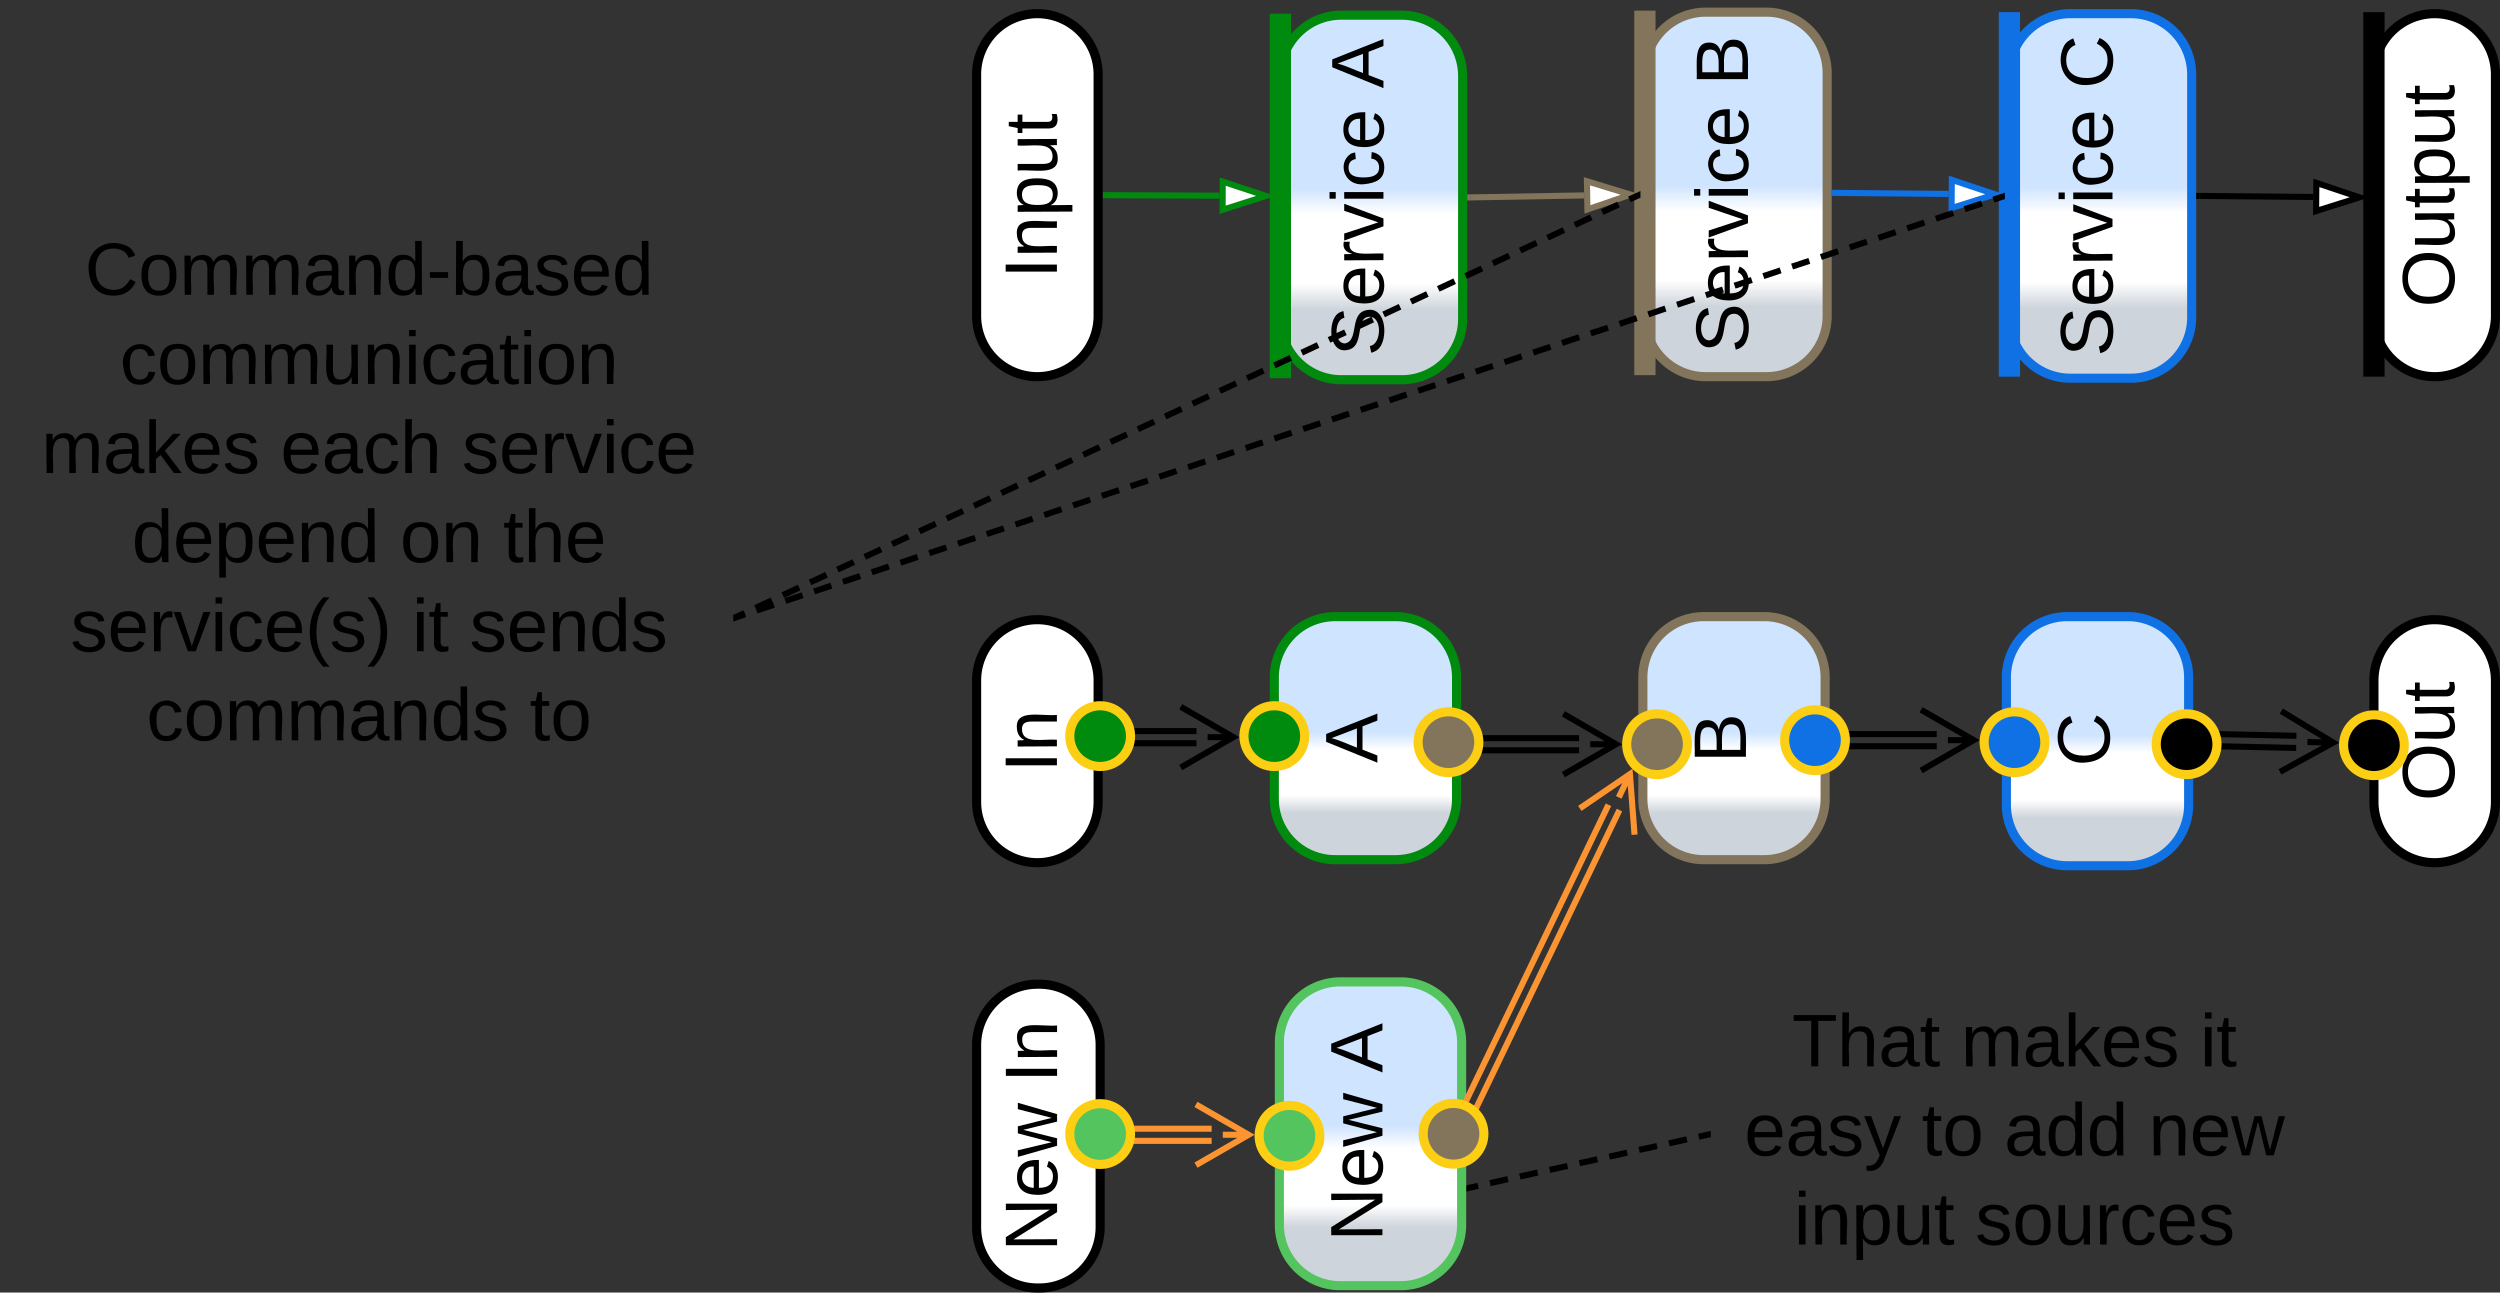 <svg xmlns="http://www.w3.org/2000/svg" xmlns:xlink="http://www.w3.org/1999/xlink" xmlns:lucid="lucid" width="823" height="425.5"><rect width="100%" height="100%" fill="#333333" stroke="none"/><g transform="translate(-98.5 -616)" lucid:page-tab-id="0_0"><path d="M520 641a20 20 0 0 1 20-20h20a20 20 0 0 1 20 20v80a20 20 0 0 1-20 20h-20a20 20 0 0 1-20-20z" stroke="#008a0e" stroke-width="3" fill="url(#a)"/><use xlink:href="#b" transform="matrix(-1.8369701987210297e-16,-1,1,-1.8369701987210297e-16,525,736) translate(2.784 28.931)"/><use xlink:href="#c" transform="matrix(-1.8369701987210297e-16,-1,1,-1.8369701987210297e-16,525,736) translate(90.92 28.931)"/><path d="M640 640a20 20 0 0 1 20-20h20a20 20 0 0 1 20 20v80a20 20 0 0 1-20 20h-20a20 20 0 0 1-20-20z" stroke="#82755b" stroke-width="3" fill="url(#d)"/><use xlink:href="#b" transform="matrix(-1.8369701987210297e-16,-1,1,-1.8369701987210297e-16,645,735) translate(2.784 28.931)"/><use xlink:href="#e" transform="matrix(-1.8369701987210297e-16,-1,1,-1.8369701987210297e-16,645,735) translate(90.92 28.931)"/><path d="M760 640.5a20 20 0 0 1 20-20h20a20 20 0 0 1 20 20v80a20 20 0 0 1-20 20h-20a20 20 0 0 1-20-20z" stroke="#1071e5" stroke-width="3" fill="url(#f)"/><use xlink:href="#b" transform="matrix(-1.8369701987210297e-16,-1,1,-1.8369701987210297e-16,765,735.5) translate(2.139 28.931)"/><use xlink:href="#g" transform="matrix(-1.8369701987210297e-16,-1,1,-1.8369701987210297e-16,765,735.5) translate(90.275 28.931)"/><path d="M462.5 680.25l37.5.17" stroke="#008a0e" stroke-width="2" fill="none"/><path d="M462.53 679.28v1.95h-1.03v-1.96z" stroke="#008a0e" stroke-width=".05" fill="#008a0e"/><path d="M515.26 680.5l-14.28 4.56.04-9.27z" stroke="#008a0e" stroke-width="2" fill="#fff"/><path d="M582.5 680.98l37.5-.65" stroke="#82755b" stroke-width="2" fill="none"/><path d="M582.54 681.96h-1.04v-1.94h1z" stroke="#82755b" stroke-width=".05" fill="#82755b"/><path d="M635.26 680.06l-14.18 4.88-.16-9.27z" stroke="#82755b" stroke-width="2" fill="#fff"/><path d="M702.5 679.5l37.5.34" stroke="#1071e5" stroke-width="2" fill="none"/><path d="M702.53 678.53v1.95h-1.03v-1.96z" stroke="#1071e5" stroke-width=".05" fill="#1071e5"/><path d="M755.26 679.97l-14.3 4.5.08-9.26z" stroke="#1071e5" stroke-width="2" fill="#fff"/><path d="M100 666a6 6 0 0 1 6-6h228a6 6 0 0 1 6 6v225.5a6 6 0 0 1-6 6H106a6 6 0 0 1-6-6z" stroke="#000" stroke-opacity="0" stroke-width="3" fill="#fff" fill-opacity="0"/><use xlink:href="#h" transform="matrix(1,0,0,1,105,665) translate(21.432 48.056)"/><use xlink:href="#i" transform="matrix(1,0,0,1,105,665) translate(32.975 77.389)"/><use xlink:href="#j" transform="matrix(1,0,0,1,105,665) translate(7.139 106.722)"/><use xlink:href="#k" transform="matrix(1,0,0,1,105,665) translate(85.836 106.722)"/><use xlink:href="#l" transform="matrix(1,0,0,1,105,665) translate(145.59 106.722)"/><use xlink:href="#m" transform="matrix(1,0,0,1,105,665) translate(36.914 136.056)"/><use xlink:href="#n" transform="matrix(1,0,0,1,105,665) translate(125.185 136.056)"/><use xlink:href="#o" transform="matrix(1,0,0,1,105,665) translate(159.136 136.056)"/><use xlink:href="#p" transform="matrix(1,0,0,1,105,665) translate(16.713 165.389)"/><use xlink:href="#q" transform="matrix(1,0,0,1,105,665) translate(129.157 165.389)"/><use xlink:href="#r" transform="matrix(1,0,0,1,105,665) translate(148.102 165.389)"/><use xlink:href="#s" transform="matrix(1,0,0,1,105,665) translate(41.735 194.722)"/><use xlink:href="#t" transform="matrix(1,0,0,1,105,665) translate(167.895 194.722)"/><path d="M661.67 945.67a6 6 0 0 1 6-6h188a6 6 0 0 1 6 6V1033a6 6 0 0 1-6 6h-188a6 6 0 0 1-6-6z" stroke="#000" stroke-opacity="0" stroke-width="3" fill="#fff" fill-opacity="0"/><use xlink:href="#u" transform="matrix(1,0,0,1,666.667,944.667) translate(21.769 22.368)"/><use xlink:href="#j" transform="matrix(1,0,0,1,666.667,944.667) translate(77.38 22.368)"/><use xlink:href="#v" transform="matrix(1,0,0,1,666.667,944.667) translate(156.077 22.368)"/><use xlink:href="#w" transform="matrix(1,0,0,1,666.667,944.667) translate(6.083 51.701)"/><use xlink:href="#x" transform="matrix(1,0,0,1,666.667,944.667) translate(64.478 51.701)"/><use xlink:href="#y" transform="matrix(1,0,0,1,666.667,944.667) translate(91.639 51.701)"/><use xlink:href="#z" transform="matrix(1,0,0,1,666.667,944.667) translate(139.17 51.701)"/><use xlink:href="#A" transform="matrix(1,0,0,1,666.667,944.667) translate(22.414 81.035)"/><use xlink:href="#B" transform="matrix(1,0,0,1,666.667,944.667) translate(82.099 81.035)"/><path d="M520 624v113M520 624.1v-3.6M520 736.9v3.6" stroke="#008a0e" stroke-width="7" fill="none"/><path d="M640 623v113M640 623.1v-3.6M640 735.9v3.6" stroke="#82755b" stroke-width="7" fill="none"/><path d="M760 623.5v113M760 623.6V620M760 736.4v3.6" stroke="#1071e5" stroke-width="7" fill="none"/><path d="M582.14 1007.02l2.95-.65m3.92-.88l5.9-1.32m3.9-.87l5.9-1.3m3.93-.87l5.9-1.3m3.92-.9l5.9-1.3m3.92-.87l5.88-1.3m3.93-.9l5.9-1.3m3.93-.87l5.9-1.32m3.9-.87l2.96-.65" stroke="#000" stroke-width="2" fill="none"/><path d="M582.38 1007.97l-1.2.27v-2l.78-.17zM661.67 990.33l-.8.18-.42-1.9 1.22-.26z" stroke="#000" stroke-width=".05" fill="#000"/><path d="M420 640.5a20 20 0 0 1 20-20 20 20 0 0 1 20 20V720a20 20 0 0 1-20 20 20 20 0 0 1-20-20z" stroke="#000" stroke-width="3" fill="#fff"/><use xlink:href="#C" transform="matrix(-1.8369701987210297e-16,-1,1,-1.8369701987210297e-16,425,735) translate(27.345 21.431)"/><path d="M880 640.5a20 20 0 0 1 20-20 20 20 0 0 1 20 20V720a20 20 0 0 1-20 20 20 20 0 0 1-20-20z" stroke="#000" stroke-width="3" fill="#fff"/><use xlink:href="#D" transform="matrix(-1.8369701987210297e-16,-1,1,-1.8369701987210297e-16,885,735) translate(17.838 21.431)"/><path d="M880 623.5v113M880 623.6V620M880 736.4v3.6" stroke="#000" stroke-width="7" fill="none"/><path d="M822.5 680.5l37.5.34" stroke="#000" stroke-width="2" fill="none"/><path d="M822.53 679.53v1.95h-1.03v-1.96z" stroke="#000" stroke-width=".05"/><path d="M875.26 680.97l-14.3 4.5.08-9.26z" stroke="#000" stroke-width="2" fill="#fff"/><path d="M340.9 819.08l2.7-1.26m3.6-1.7l5.4-2.5m3.6-1.7l5.38-2.5m3.6-1.7l5.4-2.5m3.6-1.7l5.38-2.5m3.6-1.7l5.4-2.5m3.6-1.7l5.4-2.5m3.58-1.7l5.4-2.5m3.6-1.7l5.4-2.52m3.58-1.68l5.4-2.52m3.6-1.68l5.4-2.52m3.6-1.68l5.38-2.52m3.6-1.68l5.4-2.52m3.6-1.68l5.38-2.52m3.6-1.7l5.4-2.5m3.6-1.7l5.38-2.5m3.6-1.7l5.4-2.5m3.6-1.7l5.38-2.5m3.6-1.7l5.4-2.5m3.6-1.7l5.38-2.5m3.6-1.7l5.4-2.52m3.6-1.68l5.38-2.52m3.6-1.68l5.4-2.52m3.6-1.68l5.4-2.52m3.58-1.68l5.4-2.52m3.6-1.68l5.4-2.52m3.58-1.68l5.4-2.53m3.6-1.68l5.4-2.53m3.58-1.68l5.4-2.53m3.6-1.68l5.4-2.53m3.58-1.68l5.4-2.53m3.6-1.68l5.4-2.53m3.6-1.7l5.38-2.5m3.6-1.7l2.7-1.25" stroke="#000" stroke-width="2" fill="none"/><path d="M341.34 819.95l-1.34.63v-2.16l.52-.24zM638.5 681.08l-.52.24-.82-1.77 1.34-.63z" stroke="#000" stroke-width=".05" fill="#000"/><path d="M340.95 819.18l2.84-.94m3.78-1.26l5.68-1.88m3.8-1.26l5.67-1.9m3.78-1.25l5.7-1.9m3.78-1.25l5.68-1.9m3.8-1.25l5.67-1.88m3.8-1.26l5.67-1.9m3.8-1.25l5.67-1.87m3.78-1.26l5.7-1.9m3.77-1.25l5.68-1.88m3.8-1.26l5.67-1.9m3.8-1.24l5.67-1.9m3.8-1.25l5.67-1.9m3.8-1.25l5.68-1.9m3.78-1.25l5.7-1.88m3.77-1.26l5.68-1.9m3.8-1.25l5.68-1.88m3.8-1.25l5.67-1.9m3.8-1.25l5.67-1.88m3.78-1.26l5.7-1.9m3.77-1.25l5.68-1.88m3.8-1.26l5.67-1.9m3.8-1.26l5.67-1.88m3.78-1.26l5.68-1.9m3.8-1.25l5.67-1.88m3.78-1.26l5.7-1.88m3.78-1.26l5.68-1.88m3.8-1.26l5.67-1.9m3.8-1.25l5.67-1.88m3.8-1.27l5.67-1.9m3.78-1.25l5.7-1.88m3.77-1.26l5.68-1.9m3.8-1.24l5.67-1.9m3.8-1.25l5.67-1.9m3.8-1.24l5.67-1.88m3.8-1.26l5.68-1.88m3.8-1.26l5.67-1.9m3.78-1.25l5.68-1.88m3.8-1.27l5.68-1.9m3.8-1.25l5.67-1.88m3.8-1.26l5.67-1.9m3.8-1.25l5.67-1.9m3.77-1.25l5.7-1.9m3.77-1.25l5.68-1.88m3.8-1.26l2.83-.94" stroke="#000" stroke-width="2" fill="none"/><path d="M341.28 820.1l-1.28.43v-2.06l.67-.22zM758.5 681.53l-.67.22-.6-1.85 1.27-.43z" stroke="#000" stroke-width=".05" fill="#000"/><path d="M519.67 959.24a20 20 0 0 1 20-20h20a20 20 0 0 1 20 20v60a20 20 0 0 1-20 20h-20a20 20 0 0 1-20-20z" stroke="#54c45e" stroke-width="3" fill="url(#E)"/><use xlink:href="#F" transform="matrix(-1.8369701987210297e-16,-1,1,-1.8369701987210297e-16,524.667,1034.241) translate(9.58 28.931)"/><use xlink:href="#c" transform="matrix(-1.8369701987210297e-16,-1,1,-1.8369701987210297e-16,524.667,1034.241) translate(65.123 28.931)"/><path d="M463.17 987.57h34.2M463.17 991.57h34.2" stroke="#fc9432" stroke-width="2" fill="none"/><path d="M463.2 988.55h-1.03v-1.95h1.02zM463.2 992.55h-1.03v-1.95h1.02z" stroke="#fc9432" stroke-width=".05" fill="#fc9432"/><path d="M492.2 979.57l17.33 10-17.32 10m17.33-10h-8.5" stroke="#fc9432" stroke-width="2" fill="none"/><path d="M420 960a20 20 0 0 1 20-20h.67a20 20 0 0 1 20 20v60a20 20 0 0 1-20 20H440a20 20 0 0 1-20-20z" stroke="#000" stroke-width="3" fill="#fff"/><use xlink:href="#F" transform="matrix(-1.8369701987210297e-16,-1,1,-1.8369701987210297e-16,425,1035) translate(7.048 21.493)"/><use xlink:href="#G" transform="matrix(-1.8369701987210297e-16,-1,1,-1.8369701987210297e-16,425,1035) translate(62.591 21.493)"/><path d="M518 839a20 20 0 0 1 20-20h20a20 20 0 0 1 20 20v40a20 20 0 0 1-20 20h-20a20 20 0 0 1-20-20z" stroke="#008a0e" stroke-width="3" fill="url(#H)"/><use xlink:href="#I" transform="matrix(-1.8369701987210297e-16,-1,1,-1.8369701987210297e-16,523,894) translate(26.852 28.931)"/><path d="M639.33 839a20 20 0 0 1 20-20h20a20 20 0 0 1 20 20v40a20 20 0 0 1-20 20h-20a20 20 0 0 1-20-20z" stroke="#82755b" stroke-width="3" fill="url(#J)"/><use xlink:href="#K" transform="matrix(-1.8369701987210297e-16,-1,1,-1.8369701987210297e-16,644.333,894) translate(26.852 28.931)"/><path d="M759 839a20 20 0 0 1 20-20h20a20 20 0 0 1 20 20v42a20 20 0 0 1-20 20h-20a20 20 0 0 1-20-20z" stroke="#1071e5" stroke-width="3" fill="url(#L)"/><use xlink:href="#M" transform="matrix(-1.8369701987210297e-16,-1,1,-1.8369701987210297e-16,764,896) translate(27.707 28.931)"/><path d="M473.13 856.67h19.24M473.13 860.67h19.24" stroke="#000" stroke-width="2" fill="none"/><path d="M473.16 857.64h-1.07l-.27-1.95h1.33zM473.16 861.64h-1.5l.3-1.95h1.2z" stroke="#000" stroke-width=".05"/><path d="M487.2 848.67l17.33 10-17.32 10m17.33-10h-8.5M587.75 859h30.58M587.75 863h30.58" stroke="#000" stroke-width="2" fill="none"/><path d="M587.77 859.98h-.97l-.26-1.96h1.23zM587.77 863.98h-1.5l.3-1.96h1.2z" stroke="#000" stroke-width=".05"/><path d="M613.17 851l17.32 10-17.33 10m17.32-10H622M701.83 857.66h34.25M701.83 861.66h34.25" stroke="#000" stroke-width="2" fill="none"/><path d="M701.86 858.63h-1.03v-1.95h1.03zM701.86 862.63h-1.03v-1.95h1.03z" stroke="#000" stroke-width=".05"/><path d="M730.92 849.66l17.32 10-17.32 10m17.32-10h-8.5" stroke="#000" stroke-width="2" fill="none"/><path d="M420 840a20 20 0 0 1 20-20 20 20 0 0 1 20 20v40a20 20 0 0 1-20 20 20 20 0 0 1-20-20z" stroke="#000" stroke-width="3" fill="#fff"/><g><use xlink:href="#N" transform="matrix(-1.8369701987210297e-16,-1,1,-1.8369701987210297e-16,425,895) translate(24.82 21.431)"/></g><path d="M880 840a20 20 0 0 1 20-20 20 20 0 0 1 20 20v40a20 20 0 0 1-20 20 20 20 0 0 1-20-20z" stroke="#000" stroke-width="3" fill="#fff"/><g><use xlink:href="#O" transform="matrix(-1.8369701987210297e-16,-1,1,-1.8369701987210297e-16,885,895) translate(15.314 21.431)"/></g><path d="M821.54 857.52l32.94.7M821.46 861.52l32.94.7" stroke="#000" stroke-width="2" fill="none"/><path d="M821.6 856.55l-.05 1.95-1.05-.02v-1.96zM821.5 860.55l-.04 1.95-.96-.02v-1.96z" stroke="#000" stroke-width=".05"/><path d="M849.5 850.1l17.1 10.36-17.53 9.64m17.53-9.64l-8.5-.18" stroke="#000" stroke-width="2" fill="none"/><path d="M579.8 981.23l48.2-100.3M583.4 982.97l48.22-100.3" stroke="#fc9432" stroke-width="2" fill="none"/><path stroke="#fc9432" stroke-width=".05" fill="#fc9432"/><path d="M584.3 983.37l-1.75 3.62-1.38-.67v-.96l1.37-2.85z" stroke="#fc9432" stroke-width=".05" fill="#fc9432"/><path d="M618.57 882.13l16.5-11.28 1.52 19.94m-1.5-19.95l-3.7 7.66" stroke="#fc9432" stroke-width="2" fill="none"/><path d="M470.67 858.33c0 5.53-4.48 10-10 10-5.53 0-10-4.47-10-10 0-5.52 4.47-10 10-10 5.52 0 10 4.48 10 10zM528 858.33c0 5.53-4.48 10-10 10s-10-4.47-10-10c0-5.52 4.48-10 10-10s10 4.48 10 10z" stroke="#fcce14" stroke-width="3" fill="#008a0e"/><path d="M585.33 860.33c0 5.53-4.47 10-10 10-5.52 0-10-4.47-10-10 0-5.52 4.48-10 10-10 5.53 0 10 4.48 10 10zM654 861c0 5.52-4.48 10-10 10s-10-4.48-10-10 4.48-10 10-10 10 4.48 10 10z" stroke="#fcce14" stroke-width="3" fill="#82755b"/><path d="M771.67 860.33c0 5.53-4.48 10-10 10-5.53 0-10-4.47-10-10 0-5.52 4.47-10 10-10 5.52 0 10 4.48 10 10zM706 859.67c0 5.52-4.48 10-10 10s-10-4.48-10-10c0-5.53 4.48-10 10-10s10 4.47 10 10z" stroke="#fcce14" stroke-width="3" fill="#1071e5"/><path d="M828.33 861c0 5.52-4.47 10-10 10-5.52 0-10-4.48-10-10s4.48-10 10-10c5.53 0 10 4.48 10 10zM890 861.33c0 5.53-4.48 10-10 10s-10-4.47-10-10c0-5.52 4.48-10 10-10s10 4.48 10 10z" stroke="#fcce14" stroke-width="3"/><path d="M587 989.24c0 5.52-4.48 10-10 10s-10-4.48-10-10 4.48-10 10-10 10 4.48 10 10z" stroke="#fcce14" stroke-width="3" fill="#82755b"/><path d="M533 989.9c0 5.53-4.48 10-10 10s-10-4.47-10-10c0-5.52 4.48-10 10-10s10 4.48 10 10zM470.67 989.33c0 5.53-4.48 10-10 10-5.53 0-10-4.47-10-10 0-5.52 4.47-10 10-10 5.52 0 10 4.48 10 10z" stroke="#fcce14" stroke-width="3" fill="#54c45e"/><defs><linearGradient gradientUnits="userSpaceOnUse" id="a" x1="520" y1="741" x2="520" y2="621"><stop offset="19.2%" stop-color="#ced4db"/><stop offset="26.45%" stop-color="#fff"/><stop offset="45.29%" stop-color="#fff"/><stop offset="52.54%" stop-color="#cfe4ff"/></linearGradient><path d="M185-189c-5-48-123-54-124 2 14 75 158 14 163 119 3 78-121 87-175 55-17-10-28-26-33-46l33-7c5 56 141 63 141-1 0-78-155-14-162-118-5-82 145-84 179-34 5 7 8 16 11 25" id="P"/><path d="M100-194c63 0 86 42 84 106H49c0 40 14 67 53 68 26 1 43-12 49-29l28 8c-11 28-37 45-77 45C44 4 14-33 15-96c1-61 26-98 85-98zm52 81c6-60-76-77-97-28-3 7-6 17-6 28h103" id="Q"/><path d="M114-163C36-179 61-72 57 0H25l-1-190h30c1 12-1 29 2 39 6-27 23-49 58-41v29" id="R"/><path d="M108 0H70L1-190h34L89-25l56-165h34" id="S"/><path d="M24-231v-30h32v30H24zM24 0v-190h32V0H24" id="T"/><path d="M96-169c-40 0-48 33-48 73s9 75 48 75c24 0 41-14 43-38l32 2c-6 37-31 61-74 61-59 0-76-41-82-99-10-93 101-131 147-64 4 7 5 14 7 22l-32 3c-4-21-16-35-41-35" id="U"/><g id="b"><use transform="matrix(0.068,0,0,0.068,0,0)" xlink:href="#P"/><use transform="matrix(0.068,0,0,0.068,16.296,0)" xlink:href="#Q"/><use transform="matrix(0.068,0,0,0.068,29.877,0)" xlink:href="#R"/><use transform="matrix(0.068,0,0,0.068,37.957,0)" xlink:href="#S"/><use transform="matrix(0.068,0,0,0.068,50.179,0)" xlink:href="#T"/><use transform="matrix(0.068,0,0,0.068,55.543,0)" xlink:href="#U"/><use transform="matrix(0.068,0,0,0.068,67.765,0)" xlink:href="#Q"/></g><path d="M205 0l-28-72H64L36 0H1l101-248h38L239 0h-34zm-38-99l-47-123c-12 45-31 82-46 123h93" id="V"/><use transform="matrix(0.068,0,0,0.068,0,0)" xlink:href="#V" id="c"/><linearGradient gradientUnits="userSpaceOnUse" id="d" x1="640" y1="740" x2="640" y2="620"><stop offset="19.2%" stop-color="#ced4db"/><stop offset="26.45%" stop-color="#fff"/><stop offset="45.29%" stop-color="#fff"/><stop offset="52.54%" stop-color="#cfe4ff"/></linearGradient><path d="M160-131c35 5 61 23 61 61C221 17 115-2 30 0v-248c76 3 177-17 177 60 0 33-19 50-47 57zm-97-11c50-1 110 9 110-42 0-47-63-36-110-37v79zm0 115c55-2 124 14 124-45 0-56-70-42-124-44v89" id="W"/><use transform="matrix(0.068,0,0,0.068,0,0)" xlink:href="#W" id="e"/><linearGradient gradientUnits="userSpaceOnUse" id="f" x1="760" y1="740.5" x2="760" y2="620.5"><stop offset="19.2%" stop-color="#ced4db"/><stop offset="26.45%" stop-color="#fff"/><stop offset="45.29%" stop-color="#fff"/><stop offset="52.54%" stop-color="#cfe4ff"/></linearGradient><path d="M212-179c-10-28-35-45-73-45-59 0-87 40-87 99 0 60 29 101 89 101 43 0 62-24 78-52l27 14C228-24 195 4 139 4 59 4 22-46 18-125c-6-104 99-153 187-111 19 9 31 26 39 46" id="X"/><use transform="matrix(0.068,0,0,0.068,0,0)" xlink:href="#X" id="g"/><path d="M100-194c62-1 85 37 85 99 1 63-27 99-86 99S16-35 15-95c0-66 28-99 85-99zM99-20c44 1 53-31 53-75 0-43-8-75-51-75s-53 32-53 75 10 74 51 75" id="Y"/><path d="M210-169c-67 3-38 105-44 169h-31v-121c0-29-5-50-35-48C34-165 62-65 56 0H25l-1-190h30c1 10-1 24 2 32 10-44 99-50 107 0 11-21 27-35 58-36 85-2 47 119 55 194h-31v-121c0-29-5-49-35-48" id="Z"/><path d="M141-36C126-15 110 5 73 4 37 3 15-17 15-53c-1-64 63-63 125-63 3-35-9-54-41-54-24 1-41 7-42 31l-33-3c5-37 33-52 76-52 45 0 72 20 72 64v82c-1 20 7 32 28 27v20c-31 9-61-2-59-35zM48-53c0 20 12 33 32 33 41-3 63-29 60-74-43 2-92-5-92 41" id="aa"/><path d="M117-194c89-4 53 116 60 194h-32v-121c0-31-8-49-39-48C34-167 62-67 57 0H25l-1-190h30c1 10-1 24 2 32 11-22 29-35 61-36" id="ab"/><path d="M85-194c31 0 48 13 60 33l-1-100h32l1 261h-30c-2-10 0-23-3-31C134-8 116 4 85 4 32 4 16-35 15-94c0-66 23-100 70-100zm9 24c-40 0-46 34-46 75 0 40 6 74 45 74 42 0 51-32 51-76 0-42-9-74-50-73" id="ac"/><path d="M16-82v-28h88v28H16" id="ad"/><path d="M115-194c53 0 69 39 70 98 0 66-23 100-70 100C84 3 66-7 56-30L54 0H23l1-261h32v101c10-23 28-34 59-34zm-8 174c40 0 45-34 45-75 0-40-5-75-45-74-42 0-51 32-51 76 0 43 10 73 51 73" id="ae"/><path d="M135-143c-3-34-86-38-87 0 15 53 115 12 119 90S17 21 10-45l28-5c4 36 97 45 98 0-10-56-113-15-118-90-4-57 82-63 122-42 12 7 21 19 24 35" id="af"/><g id="h"><use transform="matrix(0.068,0,0,0.068,0,0)" xlink:href="#X"/><use transform="matrix(0.068,0,0,0.068,17.586,0)" xlink:href="#Y"/><use transform="matrix(0.068,0,0,0.068,31.167,0)" xlink:href="#Z"/><use transform="matrix(0.068,0,0,0.068,51.469,0)" xlink:href="#Z"/><use transform="matrix(0.068,0,0,0.068,71.772,0)" xlink:href="#aa"/><use transform="matrix(0.068,0,0,0.068,85.352,0)" xlink:href="#ab"/><use transform="matrix(0.068,0,0,0.068,98.932,0)" xlink:href="#ac"/><use transform="matrix(0.068,0,0,0.068,112.512,0)" xlink:href="#ad"/><use transform="matrix(0.068,0,0,0.068,120.593,0)" xlink:href="#ae"/><use transform="matrix(0.068,0,0,0.068,134.173,0)" xlink:href="#aa"/><use transform="matrix(0.068,0,0,0.068,147.753,0)" xlink:href="#af"/><use transform="matrix(0.068,0,0,0.068,159.975,0)" xlink:href="#Q"/><use transform="matrix(0.068,0,0,0.068,173.556,0)" xlink:href="#ac"/></g><path d="M84 4C-5 8 30-112 23-190h32v120c0 31 7 50 39 49 72-2 45-101 50-169h31l1 190h-30c-1-10 1-25-2-33-11 22-28 36-60 37" id="ag"/><path d="M59-47c-2 24 18 29 38 22v24C64 9 27 4 27-40v-127H5v-23h24l9-43h21v43h35v23H59v120" id="ah"/><g id="i"><use transform="matrix(0.068,0,0,0.068,0,0)" xlink:href="#U"/><use transform="matrix(0.068,0,0,0.068,12.222,0)" xlink:href="#Y"/><use transform="matrix(0.068,0,0,0.068,25.802,0)" xlink:href="#Z"/><use transform="matrix(0.068,0,0,0.068,46.105,0)" xlink:href="#Z"/><use transform="matrix(0.068,0,0,0.068,66.407,0)" xlink:href="#ag"/><use transform="matrix(0.068,0,0,0.068,79.988,0)" xlink:href="#ab"/><use transform="matrix(0.068,0,0,0.068,93.568,0)" xlink:href="#T"/><use transform="matrix(0.068,0,0,0.068,98.932,0)" xlink:href="#U"/><use transform="matrix(0.068,0,0,0.068,111.154,0)" xlink:href="#aa"/><use transform="matrix(0.068,0,0,0.068,124.735,0)" xlink:href="#ah"/><use transform="matrix(0.068,0,0,0.068,131.525,0)" xlink:href="#T"/><use transform="matrix(0.068,0,0,0.068,136.889,0)" xlink:href="#Y"/><use transform="matrix(0.068,0,0,0.068,150.469,0)" xlink:href="#ab"/></g><path d="M143 0L79-87 56-68V0H24v-261h32v163l83-92h37l-77 82L181 0h-38" id="ai"/><g id="j"><use transform="matrix(0.068,0,0,0.068,0,0)" xlink:href="#Z"/><use transform="matrix(0.068,0,0,0.068,20.302,0)" xlink:href="#aa"/><use transform="matrix(0.068,0,0,0.068,33.883,0)" xlink:href="#ai"/><use transform="matrix(0.068,0,0,0.068,46.105,0)" xlink:href="#Q"/><use transform="matrix(0.068,0,0,0.068,59.685,0)" xlink:href="#af"/></g><path d="M106-169C34-169 62-67 57 0H25v-261h32l-1 103c12-21 28-36 61-36 89 0 53 116 60 194h-32v-121c2-32-8-49-39-48" id="aj"/><g id="k"><use transform="matrix(0.068,0,0,0.068,0,0)" xlink:href="#Q"/><use transform="matrix(0.068,0,0,0.068,13.58,0)" xlink:href="#aa"/><use transform="matrix(0.068,0,0,0.068,27.16,0)" xlink:href="#U"/><use transform="matrix(0.068,0,0,0.068,39.383,0)" xlink:href="#aj"/></g><g id="l"><use transform="matrix(0.068,0,0,0.068,0,0)" xlink:href="#af"/><use transform="matrix(0.068,0,0,0.068,12.222,0)" xlink:href="#Q"/><use transform="matrix(0.068,0,0,0.068,25.802,0)" xlink:href="#R"/><use transform="matrix(0.068,0,0,0.068,33.883,0)" xlink:href="#S"/><use transform="matrix(0.068,0,0,0.068,46.105,0)" xlink:href="#T"/><use transform="matrix(0.068,0,0,0.068,51.469,0)" xlink:href="#U"/><use transform="matrix(0.068,0,0,0.068,63.691,0)" xlink:href="#Q"/></g><path d="M115-194c55 1 70 41 70 98S169 2 115 4C84 4 66-9 55-30l1 105H24l-1-265h31l2 30c10-21 28-34 59-34zm-8 174c40 0 45-34 45-75s-6-73-45-74c-42 0-51 32-51 76 0 43 10 73 51 73" id="ak"/><g id="m"><use transform="matrix(0.068,0,0,0.068,0,0)" xlink:href="#ac"/><use transform="matrix(0.068,0,0,0.068,13.58,0)" xlink:href="#Q"/><use transform="matrix(0.068,0,0,0.068,27.16,0)" xlink:href="#ak"/><use transform="matrix(0.068,0,0,0.068,40.741,0)" xlink:href="#Q"/><use transform="matrix(0.068,0,0,0.068,54.321,0)" xlink:href="#ab"/><use transform="matrix(0.068,0,0,0.068,67.901,0)" xlink:href="#ac"/></g><g id="n"><use transform="matrix(0.068,0,0,0.068,0,0)" xlink:href="#Y"/><use transform="matrix(0.068,0,0,0.068,13.58,0)" xlink:href="#ab"/></g><g id="o"><use transform="matrix(0.068,0,0,0.068,0,0)" xlink:href="#ah"/><use transform="matrix(0.068,0,0,0.068,6.79,0)" xlink:href="#aj"/><use transform="matrix(0.068,0,0,0.068,20.37,0)" xlink:href="#Q"/></g><path d="M87 75C49 33 22-17 22-94c0-76 28-126 65-167h31c-38 41-64 92-64 168S80 34 118 75H87" id="al"/><path d="M33-261c38 41 65 92 65 168S71 34 33 75H2C39 34 66-17 66-93S39-220 2-261h31" id="am"/><g id="p"><use transform="matrix(0.068,0,0,0.068,0,0)" xlink:href="#af"/><use transform="matrix(0.068,0,0,0.068,12.222,0)" xlink:href="#Q"/><use transform="matrix(0.068,0,0,0.068,25.802,0)" xlink:href="#R"/><use transform="matrix(0.068,0,0,0.068,33.883,0)" xlink:href="#S"/><use transform="matrix(0.068,0,0,0.068,46.105,0)" xlink:href="#T"/><use transform="matrix(0.068,0,0,0.068,51.469,0)" xlink:href="#U"/><use transform="matrix(0.068,0,0,0.068,63.691,0)" xlink:href="#Q"/><use transform="matrix(0.068,0,0,0.068,77.272,0)" xlink:href="#al"/><use transform="matrix(0.068,0,0,0.068,85.352,0)" xlink:href="#af"/><use transform="matrix(0.068,0,0,0.068,97.574,0)" xlink:href="#am"/></g><g id="q"><use transform="matrix(0.068,0,0,0.068,0,0)" xlink:href="#T"/><use transform="matrix(0.068,0,0,0.068,5.364,0)" xlink:href="#ah"/></g><g id="r"><use transform="matrix(0.068,0,0,0.068,0,0)" xlink:href="#af"/><use transform="matrix(0.068,0,0,0.068,12.222,0)" xlink:href="#Q"/><use transform="matrix(0.068,0,0,0.068,25.802,0)" xlink:href="#ab"/><use transform="matrix(0.068,0,0,0.068,39.383,0)" xlink:href="#ac"/><use transform="matrix(0.068,0,0,0.068,52.963,0)" xlink:href="#af"/></g><g id="s"><use transform="matrix(0.068,0,0,0.068,0,0)" xlink:href="#U"/><use transform="matrix(0.068,0,0,0.068,12.222,0)" xlink:href="#Y"/><use transform="matrix(0.068,0,0,0.068,25.802,0)" xlink:href="#Z"/><use transform="matrix(0.068,0,0,0.068,46.105,0)" xlink:href="#Z"/><use transform="matrix(0.068,0,0,0.068,66.407,0)" xlink:href="#aa"/><use transform="matrix(0.068,0,0,0.068,79.988,0)" xlink:href="#ab"/><use transform="matrix(0.068,0,0,0.068,93.568,0)" xlink:href="#ac"/><use transform="matrix(0.068,0,0,0.068,107.148,0)" xlink:href="#af"/></g><g id="t"><use transform="matrix(0.068,0,0,0.068,0,0)" xlink:href="#ah"/><use transform="matrix(0.068,0,0,0.068,6.79,0)" xlink:href="#Y"/></g><path d="M127-220V0H93v-220H8v-28h204v28h-85" id="an"/><g id="u"><use transform="matrix(0.068,0,0,0.068,0,0)" xlink:href="#an"/><use transform="matrix(0.068,0,0,0.068,14.87,0)" xlink:href="#aj"/><use transform="matrix(0.068,0,0,0.068,28.451,0)" xlink:href="#aa"/><use transform="matrix(0.068,0,0,0.068,42.031,0)" xlink:href="#ah"/></g><g id="v"><use transform="matrix(0.068,0,0,0.068,0,0)" xlink:href="#T"/><use transform="matrix(0.068,0,0,0.068,5.364,0)" xlink:href="#ah"/></g><path d="M179-190L93 31C79 59 56 82 12 73V49c39 6 53-20 64-50L1-190h34L92-34l54-156h33" id="ao"/><g id="w"><use transform="matrix(0.068,0,0,0.068,0,0)" xlink:href="#Q"/><use transform="matrix(0.068,0,0,0.068,13.58,0)" xlink:href="#aa"/><use transform="matrix(0.068,0,0,0.068,27.16,0)" xlink:href="#af"/><use transform="matrix(0.068,0,0,0.068,39.383,0)" xlink:href="#ao"/></g><g id="x"><use transform="matrix(0.068,0,0,0.068,0,0)" xlink:href="#ah"/><use transform="matrix(0.068,0,0,0.068,6.79,0)" xlink:href="#Y"/></g><g id="y"><use transform="matrix(0.068,0,0,0.068,0,0)" xlink:href="#aa"/><use transform="matrix(0.068,0,0,0.068,13.58,0)" xlink:href="#ac"/><use transform="matrix(0.068,0,0,0.068,27.16,0)" xlink:href="#ac"/></g><path d="M206 0h-36l-40-164L89 0H53L-1-190h32L70-26l43-164h34l41 164 42-164h31" id="ap"/><g id="z"><use transform="matrix(0.068,0,0,0.068,0,0)" xlink:href="#ab"/><use transform="matrix(0.068,0,0,0.068,13.58,0)" xlink:href="#Q"/><use transform="matrix(0.068,0,0,0.068,27.16,0)" xlink:href="#ap"/></g><g id="A"><use transform="matrix(0.068,0,0,0.068,0,0)" xlink:href="#T"/><use transform="matrix(0.068,0,0,0.068,5.364,0)" xlink:href="#ab"/><use transform="matrix(0.068,0,0,0.068,18.944,0)" xlink:href="#ak"/><use transform="matrix(0.068,0,0,0.068,32.525,0)" xlink:href="#ag"/><use transform="matrix(0.068,0,0,0.068,46.105,0)" xlink:href="#ah"/></g><g id="B"><use transform="matrix(0.068,0,0,0.068,0,0)" xlink:href="#af"/><use transform="matrix(0.068,0,0,0.068,12.222,0)" xlink:href="#Y"/><use transform="matrix(0.068,0,0,0.068,25.802,0)" xlink:href="#ag"/><use transform="matrix(0.068,0,0,0.068,39.383,0)" xlink:href="#R"/><use transform="matrix(0.068,0,0,0.068,47.463,0)" xlink:href="#U"/><use transform="matrix(0.068,0,0,0.068,59.685,0)" xlink:href="#Q"/><use transform="matrix(0.068,0,0,0.068,73.265,0)" xlink:href="#af"/></g><path d="M33 0v-248h34V0H33" id="aq"/><g id="C"><use transform="matrix(0.068,0,0,0.068,0,0)" xlink:href="#aq"/><use transform="matrix(0.068,0,0,0.068,6.79,0)" xlink:href="#ab"/><use transform="matrix(0.068,0,0,0.068,20.37,0)" xlink:href="#ak"/><use transform="matrix(0.068,0,0,0.068,33.951,0)" xlink:href="#ag"/><use transform="matrix(0.068,0,0,0.068,47.531,0)" xlink:href="#ah"/></g><path d="M140-251c81 0 123 46 123 126C263-46 219 4 140 4 59 4 17-45 17-125s42-126 123-126zm0 227c63 0 89-41 89-101s-29-99-89-99c-61 0-89 39-89 99S79-25 140-24" id="ar"/><g id="D"><use transform="matrix(0.068,0,0,0.068,0,0)" xlink:href="#ar"/><use transform="matrix(0.068,0,0,0.068,19.012,0)" xlink:href="#ag"/><use transform="matrix(0.068,0,0,0.068,32.593,0)" xlink:href="#ah"/><use transform="matrix(0.068,0,0,0.068,39.383,0)" xlink:href="#ak"/><use transform="matrix(0.068,0,0,0.068,52.963,0)" xlink:href="#ag"/><use transform="matrix(0.068,0,0,0.068,66.543,0)" xlink:href="#ah"/></g><linearGradient gradientUnits="userSpaceOnUse" id="E" x1="519.67" y1="1039.24" x2="519.67" y2="939.24"><stop offset="19.2%" stop-color="#ced4db"/><stop offset="26.45%" stop-color="#fff"/><stop offset="45.29%" stop-color="#fff"/><stop offset="52.54%" stop-color="#cfe4ff"/></linearGradient><path d="M190 0L58-211 59 0H30v-248h39L202-35l-2-213h31V0h-41" id="as"/><g id="F"><use transform="matrix(0.068,0,0,0.068,0,0)" xlink:href="#as"/><use transform="matrix(0.068,0,0,0.068,17.586,0)" xlink:href="#Q"/><use transform="matrix(0.068,0,0,0.068,31.167,0)" xlink:href="#ap"/></g><g id="G"><use transform="matrix(0.068,0,0,0.068,0,0)" xlink:href="#aq"/><use transform="matrix(0.068,0,0,0.068,6.79,0)" xlink:href="#ab"/></g><linearGradient gradientUnits="userSpaceOnUse" id="H" x1="518" y1="899" x2="518" y2="819"><stop offset="19.2%" stop-color="#ced4db"/><stop offset="26.45%" stop-color="#fff"/><stop offset="45.29%" stop-color="#fff"/><stop offset="52.54%" stop-color="#cfe4ff"/></linearGradient><use transform="matrix(0.068,0,0,0.068,0,0)" xlink:href="#V" id="I"/><linearGradient gradientUnits="userSpaceOnUse" id="J" x1="639.33" y1="899" x2="639.33" y2="819"><stop offset="19.2%" stop-color="#ced4db"/><stop offset="26.45%" stop-color="#fff"/><stop offset="45.29%" stop-color="#fff"/><stop offset="52.54%" stop-color="#cfe4ff"/></linearGradient><use transform="matrix(0.068,0,0,0.068,0,0)" xlink:href="#W" id="K"/><linearGradient gradientUnits="userSpaceOnUse" id="L" x1="759" y1="901" x2="759" y2="819"><stop offset="19.2%" stop-color="#ced4db"/><stop offset="26.45%" stop-color="#fff"/><stop offset="45.29%" stop-color="#fff"/><stop offset="52.54%" stop-color="#cfe4ff"/></linearGradient><use transform="matrix(0.068,0,0,0.068,0,0)" xlink:href="#X" id="M"/><g id="N"><use transform="matrix(0.068,0,0,0.068,0,0)" xlink:href="#aq"/><use transform="matrix(0.068,0,0,0.068,6.79,0)" xlink:href="#ab"/></g><g id="O"><use transform="matrix(0.068,0,0,0.068,0,0)" xlink:href="#ar"/><use transform="matrix(0.068,0,0,0.068,19.012,0)" xlink:href="#ag"/><use transform="matrix(0.068,0,0,0.068,32.593,0)" xlink:href="#ah"/></g></defs></g></svg>